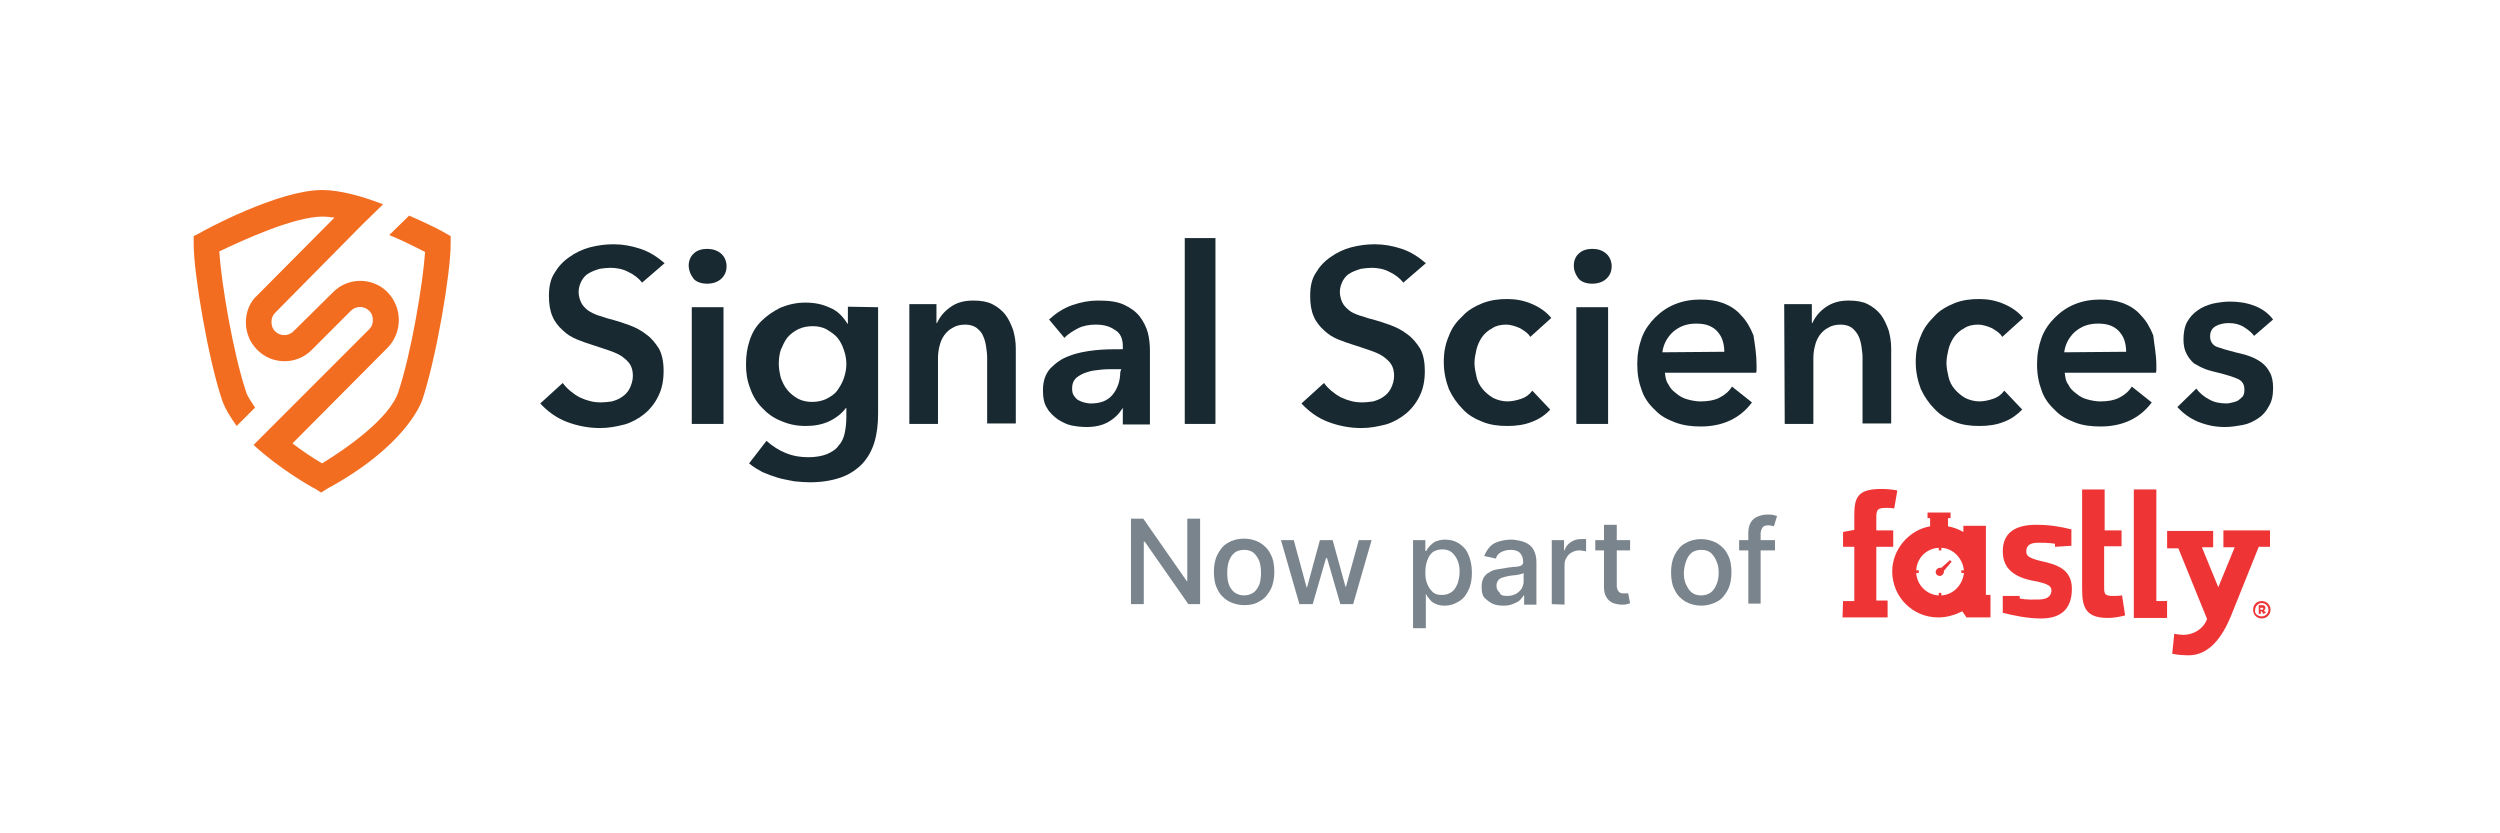 <svg width="72" height="24" viewBox="0 0 72 24" fill="none" xmlns="http://www.w3.org/2000/svg">
<path d="M18.492 8.14C18.404 8.022 18.257 7.905 18.094 7.831C17.932 7.742 17.741 7.713 17.578 7.713C17.49 7.713 17.357 7.728 17.269 7.742C17.18 7.772 17.077 7.801 16.974 7.86C16.886 7.905 16.812 7.978 16.753 8.081C16.709 8.17 16.664 8.273 16.664 8.406C16.664 8.509 16.694 8.627 16.738 8.715C16.782 8.804 16.841 8.863 16.93 8.937C17.018 8.996 17.107 9.04 17.225 9.084C17.343 9.113 17.475 9.172 17.623 9.202C17.785 9.246 17.962 9.305 18.124 9.364C18.286 9.423 18.463 9.512 18.61 9.629C18.758 9.733 18.876 9.88 18.979 10.042C19.067 10.204 19.112 10.426 19.112 10.676C19.112 10.956 19.067 11.192 18.964 11.399C18.876 11.59 18.728 11.782 18.566 11.915C18.404 12.047 18.198 12.165 17.991 12.224C17.755 12.283 17.534 12.328 17.284 12.328C16.959 12.328 16.635 12.268 16.325 12.15C16.016 12.033 15.765 11.841 15.559 11.62L16.207 11.03C16.325 11.192 16.502 11.34 16.694 11.443C16.915 11.546 17.107 11.59 17.298 11.59C17.387 11.59 17.519 11.576 17.623 11.561C17.726 11.531 17.844 11.487 17.918 11.428C18.006 11.369 18.08 11.295 18.139 11.178C18.183 11.089 18.227 10.956 18.227 10.824C18.227 10.691 18.198 10.573 18.139 10.485C18.08 10.396 17.991 10.322 17.888 10.249C17.8 10.19 17.652 10.131 17.519 10.086C17.372 10.042 17.225 9.983 17.077 9.939C16.93 9.895 16.767 9.836 16.62 9.777C16.473 9.718 16.325 9.629 16.207 9.512C16.089 9.408 15.971 9.261 15.912 9.113C15.839 8.951 15.809 8.745 15.809 8.524C15.809 8.258 15.854 8.037 15.971 7.86C16.075 7.683 16.222 7.521 16.399 7.403C16.561 7.285 16.767 7.182 16.989 7.123C17.225 7.064 17.431 7.035 17.667 7.035C17.932 7.035 18.183 7.079 18.448 7.167C18.714 7.256 18.935 7.403 19.141 7.58L18.492 8.14Z" fill="#182931"/>
<path d="M19.834 7.654C19.834 7.521 19.879 7.388 19.982 7.3C20.07 7.211 20.218 7.167 20.365 7.167C20.513 7.167 20.66 7.211 20.763 7.3C20.866 7.388 20.925 7.521 20.925 7.668C20.925 7.801 20.881 7.934 20.763 8.037C20.66 8.125 20.527 8.17 20.365 8.17C20.203 8.17 20.07 8.125 19.982 8.037C19.879 7.904 19.834 7.771 19.834 7.654ZM19.923 12.209H20.837V8.848H19.923V12.209Z" fill="#182931"/>
<path d="M25.289 8.848V11.9C25.289 12.21 25.26 12.475 25.186 12.726C25.112 12.976 24.994 13.182 24.832 13.359C24.67 13.522 24.463 13.669 24.198 13.758C23.933 13.846 23.653 13.89 23.314 13.89C23.181 13.89 23.019 13.875 22.871 13.861C22.724 13.831 22.547 13.802 22.399 13.758C22.252 13.713 22.09 13.654 21.957 13.595C21.824 13.522 21.692 13.448 21.574 13.345L22.075 12.696C22.237 12.843 22.444 12.976 22.635 13.05C22.857 13.138 23.063 13.168 23.284 13.168C23.476 13.168 23.667 13.138 23.815 13.079C23.948 13.02 24.08 12.947 24.154 12.829C24.242 12.74 24.301 12.607 24.331 12.46C24.36 12.313 24.375 12.165 24.375 12.003V11.752H24.36C24.242 11.915 24.065 12.047 23.874 12.136C23.682 12.224 23.461 12.268 23.21 12.268C22.945 12.268 22.724 12.224 22.488 12.121C22.267 12.033 22.09 11.9 21.942 11.738C21.795 11.59 21.677 11.399 21.603 11.177C21.515 10.956 21.485 10.735 21.485 10.499C21.485 10.249 21.515 10.027 21.589 9.806C21.662 9.585 21.765 9.408 21.928 9.246C22.075 9.099 22.267 8.966 22.473 8.863C22.694 8.774 22.915 8.715 23.196 8.715C23.461 8.715 23.682 8.76 23.903 8.863C24.124 8.951 24.287 9.128 24.404 9.32H24.419V8.833L25.289 8.848ZM23.402 9.394C23.255 9.394 23.107 9.423 22.989 9.482C22.871 9.541 22.768 9.615 22.68 9.718C22.606 9.806 22.547 9.939 22.488 10.072C22.444 10.204 22.429 10.352 22.429 10.485C22.429 10.617 22.458 10.765 22.488 10.883C22.532 11.001 22.591 11.133 22.68 11.236C22.753 11.325 22.857 11.413 22.989 11.487C23.107 11.546 23.24 11.575 23.387 11.575C23.535 11.575 23.682 11.546 23.8 11.487C23.918 11.428 24.036 11.354 24.11 11.251C24.183 11.148 24.257 11.03 24.301 10.897C24.346 10.765 24.375 10.632 24.375 10.485C24.375 10.337 24.346 10.19 24.301 10.072C24.257 9.939 24.198 9.821 24.11 9.718C24.036 9.629 23.918 9.556 23.8 9.482C23.682 9.423 23.564 9.394 23.402 9.394Z" fill="#182931"/>
<path d="M26.174 8.759H26.97V9.305H26.985C27.058 9.143 27.176 8.981 27.368 8.848C27.545 8.715 27.766 8.656 28.032 8.656C28.253 8.656 28.43 8.686 28.577 8.759C28.724 8.833 28.857 8.936 28.96 9.069C29.049 9.187 29.122 9.349 29.181 9.511C29.226 9.674 29.255 9.85 29.255 10.027V12.195H28.43V10.293C28.43 10.19 28.415 10.101 28.4 9.983C28.385 9.88 28.356 9.762 28.312 9.674C28.282 9.585 28.208 9.511 28.12 9.438C28.032 9.379 27.928 9.349 27.796 9.349C27.663 9.349 27.53 9.379 27.442 9.438C27.353 9.482 27.265 9.556 27.191 9.659C27.132 9.747 27.088 9.836 27.058 9.968C27.029 10.072 27.014 10.204 27.014 10.307V12.209H26.189V8.759" fill="#182931"/>
<path d="M32.351 11.767H32.322C32.233 11.915 32.101 12.047 31.924 12.15C31.747 12.254 31.526 12.298 31.29 12.298C31.157 12.298 31.01 12.283 30.862 12.254C30.715 12.224 30.582 12.15 30.464 12.077C30.346 11.988 30.228 11.885 30.155 11.752C30.066 11.62 30.037 11.443 30.037 11.236C30.037 10.971 30.11 10.764 30.258 10.602C30.405 10.455 30.582 10.322 30.803 10.248C31.024 10.16 31.275 10.116 31.54 10.086C31.806 10.057 32.071 10.057 32.337 10.057V9.968C32.337 9.747 32.263 9.585 32.101 9.497C31.953 9.393 31.776 9.349 31.555 9.349C31.378 9.349 31.201 9.379 31.054 9.452C30.907 9.526 30.744 9.629 30.656 9.732L30.213 9.202C30.405 9.025 30.626 8.877 30.877 8.789C31.142 8.7 31.363 8.656 31.629 8.656C31.939 8.656 32.174 8.686 32.366 8.774C32.558 8.863 32.705 8.966 32.823 9.113C32.926 9.246 33.015 9.423 33.059 9.585C33.103 9.762 33.118 9.939 33.118 10.101V12.224H32.337V11.782H32.351V11.767ZM32.292 10.632H32.115C31.997 10.632 31.835 10.632 31.703 10.647C31.57 10.661 31.422 10.676 31.305 10.72C31.187 10.75 31.069 10.823 30.995 10.883C30.921 10.956 30.877 11.045 30.877 11.192C30.877 11.28 30.892 11.339 30.921 11.384C30.951 11.428 30.995 11.487 31.039 11.516C31.098 11.546 31.157 11.575 31.216 11.59C31.29 11.605 31.349 11.62 31.408 11.62C31.688 11.62 31.894 11.546 32.042 11.369C32.174 11.207 32.263 10.986 32.263 10.72L32.292 10.632Z" fill="#182931"/>
<path d="M35.005 6.857H34.121V12.209H35.005V6.857Z" fill="#182931"/>
<path d="M40.416 8.14C40.327 8.022 40.18 7.905 40.018 7.831C39.856 7.742 39.664 7.713 39.502 7.713C39.413 7.713 39.281 7.728 39.192 7.742C39.104 7.772 39.001 7.801 38.897 7.86C38.809 7.905 38.735 7.978 38.676 8.081C38.632 8.17 38.588 8.273 38.588 8.406C38.588 8.509 38.617 8.627 38.661 8.715C38.706 8.804 38.765 8.863 38.853 8.937C38.941 9.01 39.03 9.04 39.148 9.084C39.266 9.113 39.398 9.172 39.546 9.202C39.708 9.246 39.885 9.305 40.047 9.364C40.209 9.423 40.386 9.512 40.534 9.629C40.681 9.733 40.799 9.88 40.902 10.042C40.991 10.204 41.035 10.426 41.035 10.676C41.035 10.956 40.991 11.192 40.888 11.399C40.799 11.59 40.652 11.782 40.489 11.915C40.327 12.047 40.121 12.165 39.915 12.224C39.679 12.283 39.458 12.328 39.207 12.328C38.883 12.328 38.558 12.268 38.249 12.15C37.939 12.033 37.688 11.841 37.482 11.62L38.131 11.03C38.249 11.192 38.425 11.34 38.617 11.443C38.838 11.546 39.03 11.59 39.222 11.59C39.31 11.59 39.443 11.576 39.546 11.561C39.649 11.531 39.767 11.487 39.841 11.428C39.929 11.369 40.003 11.295 40.062 11.178C40.106 11.089 40.15 10.956 40.15 10.824C40.15 10.691 40.121 10.573 40.062 10.485C40.003 10.396 39.915 10.322 39.811 10.249C39.723 10.19 39.575 10.131 39.443 10.086C39.31 10.042 39.148 9.983 39.001 9.939C38.853 9.895 38.691 9.836 38.543 9.777C38.396 9.718 38.249 9.629 38.131 9.512C38.013 9.408 37.895 9.261 37.836 9.113C37.762 8.951 37.733 8.745 37.733 8.524C37.733 8.258 37.777 8.037 37.895 7.86C37.998 7.683 38.145 7.521 38.322 7.403C38.484 7.285 38.691 7.182 38.912 7.123C39.148 7.064 39.354 7.035 39.59 7.035C39.856 7.035 40.106 7.079 40.372 7.167C40.637 7.256 40.858 7.403 41.065 7.58L40.416 8.14Z" fill="#182931"/>
<path d="M44.072 9.703C44.013 9.6 43.925 9.541 43.777 9.452C43.645 9.393 43.497 9.349 43.379 9.349C43.232 9.349 43.084 9.378 42.981 9.452C42.863 9.511 42.76 9.6 42.686 9.703C42.613 9.806 42.554 9.939 42.524 10.057C42.495 10.189 42.465 10.322 42.465 10.455C42.465 10.587 42.495 10.72 42.524 10.853C42.554 10.986 42.613 11.103 42.701 11.207C42.789 11.31 42.878 11.383 42.996 11.457C43.114 11.516 43.261 11.56 43.409 11.56C43.541 11.56 43.674 11.531 43.807 11.487C43.94 11.443 44.043 11.369 44.131 11.251L44.647 11.796C44.514 11.944 44.323 12.076 44.116 12.15C43.895 12.239 43.659 12.268 43.409 12.268C43.158 12.268 42.922 12.239 42.701 12.15C42.48 12.062 42.288 11.959 42.126 11.782C41.964 11.619 41.831 11.428 41.728 11.207C41.639 10.971 41.581 10.72 41.581 10.425C41.581 10.145 41.625 9.909 41.728 9.673C41.816 9.437 41.949 9.261 42.126 9.098C42.273 8.936 42.48 8.818 42.701 8.73C42.937 8.641 43.158 8.612 43.409 8.612C43.659 8.612 43.895 8.656 44.131 8.759C44.367 8.862 44.544 8.995 44.677 9.157L44.072 9.703Z" fill="#182931"/>
<path d="M45.325 7.654C45.325 7.521 45.369 7.388 45.473 7.3C45.561 7.211 45.709 7.167 45.856 7.167C46.018 7.167 46.151 7.211 46.254 7.3C46.357 7.388 46.416 7.521 46.416 7.668C46.416 7.801 46.372 7.934 46.254 8.037C46.151 8.125 46.018 8.17 45.856 8.17C45.694 8.17 45.561 8.125 45.473 8.037C45.369 7.904 45.325 7.771 45.325 7.654ZM45.399 12.209H46.313V8.848H45.399V12.209Z" fill="#182931"/>
<path d="M50.589 10.529V10.632C50.589 10.662 50.589 10.706 50.574 10.735H47.949C47.964 10.853 47.979 10.986 48.053 11.074C48.097 11.178 48.171 11.251 48.288 11.34C48.377 11.413 48.48 11.472 48.598 11.502C48.701 11.531 48.849 11.561 48.967 11.561C49.188 11.561 49.365 11.531 49.512 11.458C49.66 11.384 49.792 11.281 49.881 11.133L50.456 11.59C50.117 12.047 49.615 12.283 48.981 12.283C48.716 12.283 48.48 12.254 48.244 12.165C48.008 12.077 47.817 11.974 47.669 11.812C47.507 11.664 47.36 11.472 47.286 11.251C47.197 11.015 47.153 10.78 47.153 10.485C47.153 10.204 47.197 9.969 47.286 9.718C47.374 9.482 47.522 9.29 47.669 9.143C47.831 8.981 48.023 8.848 48.244 8.76C48.465 8.671 48.701 8.627 48.967 8.627C49.217 8.627 49.424 8.656 49.63 8.73C49.822 8.804 50.014 8.922 50.146 9.084C50.294 9.231 50.412 9.438 50.5 9.659C50.544 9.939 50.589 10.219 50.589 10.529ZM49.66 10.131C49.66 10.028 49.645 9.91 49.615 9.821C49.586 9.718 49.542 9.644 49.468 9.556C49.409 9.482 49.321 9.423 49.217 9.379C49.114 9.335 48.981 9.32 48.849 9.32C48.583 9.32 48.377 9.394 48.185 9.556C48.023 9.703 47.905 9.91 47.876 10.146L49.66 10.131Z" fill="#182931"/>
<path d="M51.385 8.759H52.181V9.305H52.196C52.269 9.143 52.387 8.981 52.579 8.848C52.771 8.715 52.977 8.656 53.242 8.656C53.464 8.656 53.641 8.686 53.788 8.759C53.935 8.833 54.068 8.936 54.171 9.069C54.26 9.187 54.333 9.349 54.392 9.511C54.437 9.674 54.466 9.85 54.466 10.027V12.195H53.641V10.293C53.641 10.19 53.626 10.101 53.611 9.983C53.596 9.88 53.567 9.762 53.523 9.674C53.478 9.585 53.419 9.511 53.331 9.438C53.242 9.379 53.139 9.349 53.007 9.349C52.874 9.349 52.741 9.379 52.653 9.438C52.564 9.482 52.476 9.556 52.402 9.659C52.343 9.747 52.299 9.836 52.269 9.968C52.24 10.072 52.225 10.204 52.225 10.307V12.209H51.4L51.385 8.759Z" fill="#182931"/>
<path d="M57.665 9.703C57.606 9.6 57.517 9.541 57.37 9.452C57.237 9.393 57.09 9.349 56.972 9.349C56.825 9.349 56.677 9.378 56.574 9.452C56.456 9.511 56.353 9.6 56.279 9.703C56.205 9.806 56.146 9.939 56.117 10.057C56.087 10.189 56.058 10.322 56.058 10.455C56.058 10.587 56.087 10.72 56.117 10.853C56.146 10.986 56.205 11.103 56.294 11.207C56.382 11.31 56.471 11.383 56.589 11.457C56.707 11.516 56.854 11.56 57.002 11.56C57.134 11.56 57.267 11.531 57.4 11.487C57.532 11.443 57.635 11.369 57.724 11.251L58.24 11.796C58.093 11.944 57.916 12.076 57.709 12.15C57.488 12.239 57.252 12.268 57.002 12.268C56.751 12.268 56.515 12.239 56.294 12.15C56.073 12.062 55.881 11.959 55.719 11.782C55.557 11.619 55.424 11.428 55.321 11.207C55.232 10.971 55.173 10.72 55.173 10.425C55.173 10.145 55.218 9.909 55.321 9.673C55.409 9.437 55.557 9.261 55.719 9.098C55.866 8.936 56.073 8.818 56.294 8.73C56.515 8.641 56.751 8.612 57.002 8.612C57.252 8.612 57.488 8.656 57.724 8.759C57.96 8.862 58.137 8.995 58.269 9.157L57.665 9.703Z" fill="#182931"/>
<path d="M62.103 10.529V10.632C62.103 10.662 62.103 10.706 62.088 10.735H59.464C59.478 10.853 59.493 10.986 59.567 11.074C59.611 11.178 59.685 11.251 59.803 11.34C59.891 11.413 59.994 11.472 60.112 11.502C60.215 11.531 60.363 11.561 60.481 11.561C60.702 11.561 60.879 11.531 61.026 11.458C61.174 11.384 61.306 11.281 61.395 11.133L61.97 11.59C61.631 12.047 61.13 12.283 60.496 12.283C60.23 12.283 59.98 12.254 59.758 12.165C59.523 12.077 59.331 11.974 59.184 11.812C59.021 11.664 58.874 11.472 58.8 11.251C58.712 11.015 58.667 10.78 58.667 10.485C58.667 10.204 58.712 9.969 58.8 9.718C58.889 9.482 59.036 9.29 59.184 9.143C59.346 8.981 59.537 8.848 59.758 8.76C59.98 8.671 60.215 8.627 60.481 8.627C60.731 8.627 60.938 8.656 61.144 8.73C61.336 8.804 61.528 8.922 61.66 9.084C61.808 9.231 61.926 9.438 62.014 9.659C62.044 9.939 62.103 10.219 62.103 10.529ZM61.233 10.131C61.233 10.028 61.218 9.91 61.189 9.821C61.159 9.718 61.115 9.644 61.041 9.556C60.982 9.482 60.894 9.423 60.791 9.379C60.687 9.335 60.555 9.32 60.422 9.32C60.157 9.32 59.95 9.394 59.758 9.556C59.596 9.703 59.478 9.91 59.449 10.146L61.233 10.131Z" fill="#182931"/>
<path d="M64.919 9.673C64.845 9.57 64.742 9.496 64.609 9.408C64.477 9.334 64.344 9.305 64.182 9.305C64.049 9.305 63.916 9.334 63.813 9.393C63.71 9.452 63.651 9.541 63.651 9.688C63.651 9.821 63.71 9.924 63.828 9.983C63.946 10.027 64.138 10.086 64.374 10.145C64.491 10.175 64.639 10.204 64.757 10.248C64.889 10.293 65.007 10.351 65.111 10.425C65.214 10.499 65.302 10.587 65.376 10.735C65.435 10.838 65.465 11 65.465 11.162C65.465 11.383 65.435 11.546 65.347 11.693C65.273 11.841 65.17 11.959 65.037 12.047C64.904 12.135 64.757 12.209 64.595 12.239C64.433 12.268 64.255 12.298 64.079 12.298C63.813 12.298 63.577 12.253 63.312 12.15C63.061 12.047 62.87 11.9 62.708 11.723L63.253 11.192C63.342 11.31 63.474 11.428 63.622 11.502C63.769 11.59 63.946 11.619 64.123 11.619C64.182 11.619 64.241 11.605 64.3 11.59C64.359 11.575 64.418 11.56 64.462 11.531C64.506 11.502 64.55 11.457 64.595 11.413C64.624 11.369 64.639 11.31 64.639 11.221C64.639 11.074 64.58 10.971 64.447 10.912C64.314 10.853 64.123 10.794 63.887 10.735C63.769 10.705 63.636 10.676 63.518 10.632C63.4 10.587 63.297 10.528 63.194 10.47C63.106 10.396 63.032 10.307 62.973 10.189C62.914 10.086 62.884 9.939 62.884 9.777C62.884 9.6 62.914 9.408 62.988 9.275C63.061 9.143 63.165 9.025 63.297 8.936C63.415 8.848 63.563 8.789 63.725 8.745C63.872 8.715 64.049 8.686 64.211 8.686C64.462 8.686 64.683 8.715 64.919 8.803C65.155 8.892 65.332 9.025 65.465 9.202L64.919 9.673Z" fill="#182931"/>
<path d="M12.816 6.71C12.787 6.681 12.36 6.459 11.784 6.209L11.21 6.769C11.608 6.931 11.976 7.123 12.242 7.256C12.183 8.155 11.844 10.175 11.475 11.28C11.224 12.062 9.927 12.947 9.278 13.345C9.042 13.212 8.733 13.005 8.423 12.77L11.165 10.013C11.593 9.57 11.593 8.863 11.165 8.42C10.738 7.978 10.015 7.978 9.588 8.42L8.453 9.541C8.305 9.688 8.069 9.688 7.922 9.541C7.848 9.467 7.819 9.379 7.819 9.275C7.819 9.172 7.848 9.084 7.922 9.01L10.443 6.459L11.033 5.884C10.428 5.649 9.779 5.472 9.278 5.472C8.01 5.472 5.843 6.651 5.755 6.71L5.578 6.799V7.034C5.578 7.875 5.99 10.307 6.389 11.502C6.477 11.767 6.639 12.018 6.816 12.268L7.347 11.738C7.244 11.575 7.126 11.428 7.081 11.266C6.713 10.16 6.374 8.155 6.315 7.241C7.022 6.902 8.482 6.238 9.293 6.238C9.396 6.238 9.514 6.253 9.632 6.268L7.421 8.494C7.199 8.686 7.081 8.981 7.081 9.275C7.081 9.57 7.185 9.85 7.406 10.072C7.833 10.514 8.556 10.514 8.983 10.072L10.104 8.951C10.251 8.804 10.487 8.804 10.634 8.951C10.708 9.025 10.738 9.113 10.738 9.216C10.738 9.32 10.708 9.408 10.634 9.482L7.303 12.814C8.054 13.507 8.939 14.008 9.087 14.082L9.249 14.185L9.411 14.082C11.667 12.858 12.124 11.634 12.168 11.502C12.566 10.293 12.979 7.875 12.979 7.034V6.799L12.816 6.71Z" fill="#F36D21"/>
<path d="M34.563 14.937V17.399H34.224L32.97 15.601H32.941V17.399H32.572V14.937H32.926L34.179 16.736H34.194V14.937H34.563Z" fill="#7A848D"/>
<path d="M35.83 17.428C35.668 17.428 35.506 17.384 35.373 17.31C35.255 17.237 35.137 17.134 35.064 16.971C34.99 16.839 34.96 16.662 34.96 16.47C34.96 16.278 34.99 16.116 35.064 15.969C35.137 15.836 35.226 15.703 35.373 15.63C35.491 15.556 35.653 15.512 35.83 15.512C35.992 15.512 36.155 15.556 36.287 15.63C36.405 15.703 36.523 15.807 36.597 15.969C36.671 16.101 36.7 16.278 36.7 16.47C36.7 16.647 36.671 16.824 36.597 16.971C36.523 17.104 36.435 17.237 36.287 17.31C36.155 17.399 36.007 17.428 35.83 17.428ZM35.83 17.148C35.934 17.148 36.022 17.119 36.11 17.06C36.184 17.001 36.228 16.927 36.273 16.824C36.302 16.735 36.317 16.603 36.317 16.5C36.317 16.382 36.302 16.264 36.273 16.175C36.243 16.087 36.184 15.998 36.11 15.925C36.037 15.866 35.948 15.836 35.83 15.836C35.727 15.836 35.609 15.866 35.55 15.925C35.477 15.983 35.432 16.057 35.388 16.175C35.358 16.264 35.344 16.396 35.344 16.5C35.344 16.617 35.358 16.735 35.388 16.824C35.417 16.912 35.477 17.001 35.55 17.06C35.639 17.119 35.727 17.148 35.83 17.148Z" fill="#7A848D"/>
<path d="M37.423 17.399L36.892 15.556H37.261L37.629 16.913H37.644L38.013 15.556H38.381L38.75 16.898H38.764L39.133 15.556H39.502L38.971 17.399H38.602L38.219 16.072H38.19L37.806 17.399H37.423Z" fill="#7A848D"/>
<path d="M40.696 18.092V15.556H41.05V15.866H41.079C41.094 15.822 41.123 15.792 41.168 15.733C41.212 15.689 41.256 15.645 41.33 15.601C41.404 15.571 41.492 15.541 41.61 15.541C41.757 15.541 41.89 15.571 42.008 15.645C42.126 15.718 42.229 15.822 42.288 15.969C42.347 16.102 42.391 16.279 42.391 16.485C42.391 16.692 42.362 16.854 42.288 17.001C42.229 17.134 42.141 17.252 42.008 17.325C41.89 17.399 41.757 17.443 41.61 17.443C41.507 17.443 41.418 17.429 41.33 17.384C41.256 17.355 41.212 17.311 41.168 17.252C41.123 17.207 41.094 17.163 41.079 17.119H41.064V18.092H40.696ZM41.05 16.485C41.05 16.618 41.064 16.736 41.109 16.824C41.138 16.913 41.197 16.986 41.271 17.06C41.344 17.119 41.418 17.134 41.536 17.134C41.639 17.134 41.728 17.104 41.816 17.045C41.89 16.986 41.934 16.913 41.978 16.809C42.008 16.721 42.037 16.588 42.037 16.47C42.037 16.352 42.023 16.234 41.978 16.146C41.949 16.058 41.89 15.984 41.816 15.91C41.743 15.851 41.654 15.822 41.536 15.822C41.433 15.822 41.344 15.851 41.271 15.895C41.197 15.954 41.153 16.013 41.109 16.131C41.064 16.249 41.05 16.352 41.05 16.485Z" fill="#7A848D"/>
<path d="M43.305 17.443C43.187 17.443 43.069 17.429 42.981 17.384C42.892 17.34 42.819 17.281 42.745 17.207C42.686 17.134 42.671 17.031 42.671 16.898C42.671 16.795 42.686 16.721 42.73 16.633C42.775 16.573 42.819 16.515 42.892 16.485C42.952 16.441 43.025 16.411 43.128 16.397C43.217 16.382 43.291 16.367 43.394 16.352C43.497 16.338 43.586 16.323 43.674 16.323C43.748 16.308 43.792 16.308 43.821 16.279C43.851 16.264 43.866 16.234 43.866 16.19V16.175C43.866 16.072 43.836 15.998 43.777 15.925C43.718 15.866 43.63 15.836 43.512 15.836C43.394 15.836 43.291 15.866 43.217 15.91C43.143 15.954 43.099 16.013 43.084 16.087L42.745 16.013C42.789 15.91 42.834 15.822 42.922 15.733C42.996 15.659 43.084 15.615 43.202 15.586C43.305 15.556 43.423 15.541 43.526 15.541C43.6 15.541 43.674 15.556 43.762 15.571C43.836 15.586 43.925 15.615 43.998 15.659C44.072 15.704 44.131 15.763 44.175 15.851C44.219 15.94 44.249 16.043 44.249 16.19V17.414H43.895V17.148H43.88C43.851 17.193 43.821 17.237 43.777 17.281C43.733 17.325 43.674 17.355 43.6 17.384C43.497 17.429 43.408 17.443 43.305 17.443ZM43.394 17.163C43.497 17.163 43.571 17.148 43.659 17.104C43.733 17.06 43.777 17.016 43.821 16.957C43.851 16.898 43.88 16.824 43.88 16.765V16.5C43.866 16.515 43.851 16.529 43.807 16.529C43.777 16.544 43.733 16.544 43.689 16.559C43.644 16.559 43.6 16.573 43.556 16.573C43.512 16.573 43.482 16.588 43.453 16.588C43.379 16.603 43.32 16.618 43.276 16.633C43.217 16.647 43.173 16.677 43.143 16.721C43.114 16.765 43.099 16.809 43.099 16.868C43.099 16.957 43.128 17.016 43.187 17.06C43.202 17.134 43.276 17.163 43.394 17.163Z" fill="#7A848D"/>
<path d="M44.691 17.399V15.556H45.045V15.851H45.059C45.089 15.748 45.148 15.674 45.236 15.615C45.325 15.556 45.413 15.526 45.531 15.526C45.546 15.526 45.575 15.526 45.605 15.526C45.635 15.526 45.664 15.526 45.679 15.526V15.88C45.664 15.88 45.635 15.866 45.605 15.866C45.575 15.866 45.531 15.851 45.502 15.851C45.413 15.851 45.34 15.866 45.266 15.91C45.207 15.939 45.148 15.998 45.118 16.057C45.074 16.116 45.059 16.19 45.059 16.278V17.413L44.691 17.399Z" fill="#7A848D"/>
<path d="M46.947 15.556V15.851H45.944V15.556H46.947ZM46.195 15.114H46.563V16.854C46.563 16.927 46.578 16.971 46.593 17.001C46.608 17.03 46.637 17.06 46.667 17.075C46.696 17.089 46.74 17.089 46.77 17.089C46.799 17.089 46.829 17.089 46.844 17.089C46.858 17.089 46.888 17.089 46.888 17.075L46.947 17.369C46.932 17.384 46.903 17.384 46.858 17.399C46.814 17.414 46.77 17.414 46.726 17.414C46.637 17.414 46.549 17.399 46.46 17.369C46.387 17.34 46.313 17.281 46.269 17.207C46.224 17.134 46.195 17.045 46.195 16.927V15.114Z" fill="#7A848D"/>
<path d="M48.996 17.443C48.834 17.443 48.672 17.399 48.539 17.325C48.421 17.251 48.303 17.148 48.23 16.986C48.156 16.853 48.127 16.676 48.127 16.485C48.127 16.293 48.156 16.131 48.23 15.983C48.303 15.851 48.392 15.718 48.539 15.644C48.657 15.571 48.819 15.526 48.996 15.526C49.158 15.526 49.321 15.571 49.453 15.644C49.571 15.718 49.689 15.821 49.763 15.983C49.837 16.116 49.866 16.293 49.866 16.485C49.866 16.662 49.837 16.838 49.763 16.986C49.689 17.119 49.601 17.251 49.453 17.325C49.321 17.399 49.158 17.443 48.996 17.443ZM48.996 17.148C49.099 17.148 49.188 17.119 49.276 17.06C49.35 17.001 49.394 16.927 49.439 16.824C49.483 16.721 49.498 16.603 49.498 16.499C49.498 16.381 49.483 16.264 49.439 16.175C49.409 16.087 49.35 15.998 49.276 15.924C49.203 15.866 49.114 15.836 48.996 15.836C48.893 15.836 48.775 15.866 48.716 15.924C48.642 15.983 48.598 16.057 48.554 16.175C48.525 16.264 48.495 16.396 48.495 16.499C48.495 16.617 48.51 16.735 48.554 16.824C48.598 16.912 48.642 17.001 48.716 17.06C48.79 17.119 48.878 17.148 48.996 17.148Z" fill="#7A848D"/>
<path d="M51.119 15.556V15.851H50.087V15.556H51.119ZM50.352 17.399V15.335C50.352 15.217 50.382 15.114 50.426 15.04C50.47 14.966 50.544 14.907 50.618 14.878C50.691 14.848 50.78 14.819 50.898 14.819C50.971 14.819 51.031 14.819 51.075 14.834C51.119 14.848 51.163 14.848 51.178 14.863L51.089 15.158C51.075 15.158 51.045 15.143 51.031 15.143C51.001 15.143 50.971 15.129 50.942 15.129C50.854 15.129 50.795 15.143 50.765 15.187C50.736 15.232 50.706 15.291 50.706 15.364V17.384H50.352V17.399Z" fill="#7A848D"/>
<path d="M61.454 14.598V17.797H62.412V17.31H62.103V14.096H61.454V14.598Z" fill="#EE3435"/>
<path d="M53.08 17.31H53.404V15.748H53.08V15.32L53.404 15.261V14.833C53.404 14.317 53.508 14.082 54.186 14.082C54.319 14.082 54.51 14.096 54.643 14.126L54.554 14.642C54.451 14.627 54.407 14.627 54.333 14.627C54.097 14.627 54.038 14.656 54.038 14.892V15.276H54.525V15.748H54.038V17.296H54.363V17.782H53.065L53.08 17.31Z" fill="#EE3435"/>
<path d="M61.115 17.148C61.012 17.163 60.938 17.163 60.85 17.163C60.584 17.163 60.599 17.089 60.599 16.824V15.733H61.101V15.276H60.614V14.096H59.965V16.971C59.965 17.531 60.098 17.797 60.717 17.797C60.85 17.797 61.056 17.767 61.204 17.723L61.115 17.148Z" fill="#EE3435"/>
<path d="M65.14 17.31C65.273 17.31 65.391 17.413 65.391 17.561C65.391 17.693 65.288 17.811 65.14 17.811C64.993 17.811 64.89 17.708 64.89 17.561C64.89 17.413 64.993 17.31 65.14 17.31ZM65.14 17.752C65.243 17.752 65.332 17.664 65.332 17.561C65.332 17.457 65.243 17.369 65.14 17.369C65.037 17.369 64.949 17.457 64.949 17.561C64.919 17.664 65.022 17.752 65.14 17.752ZM65.184 17.679L65.14 17.605H65.111V17.679H65.052V17.428H65.155C65.214 17.428 65.243 17.457 65.243 17.502C65.243 17.546 65.229 17.561 65.199 17.575L65.258 17.649L65.184 17.679ZM65.096 17.561H65.14C65.17 17.561 65.184 17.546 65.184 17.531C65.184 17.502 65.17 17.502 65.14 17.502H65.096V17.561Z" fill="#EE3435"/>
<path d="M59.184 15.748V15.659C58.992 15.63 58.801 15.63 58.697 15.63C58.388 15.63 58.358 15.777 58.358 15.88C58.358 15.998 58.403 16.057 58.727 16.146C59.199 16.249 59.67 16.367 59.67 16.957C59.67 17.517 59.376 17.812 58.786 17.812C58.373 17.812 57.99 17.723 57.68 17.65V17.163H58.167V17.237C58.388 17.281 58.594 17.266 58.712 17.266C59.036 17.266 59.081 17.104 59.081 17.001C59.081 16.883 58.992 16.824 58.683 16.75C58.123 16.662 57.68 16.455 57.68 15.88C57.68 15.335 58.049 15.114 58.639 15.114C59.051 15.114 59.361 15.173 59.656 15.246V15.718L59.184 15.748Z" fill="#EE3435"/>
<path d="M56.206 16.175L56.161 16.131L55.911 16.352C55.896 16.352 55.881 16.352 55.867 16.352C55.807 16.352 55.748 16.411 55.748 16.47C55.748 16.544 55.807 16.588 55.867 16.588C55.925 16.588 55.984 16.529 55.984 16.47C55.984 16.455 55.984 16.441 55.984 16.441L56.206 16.175Z" fill="#EE3435"/>
<path d="M57.194 17.148V15.143H56.545V15.32C56.412 15.246 56.265 15.187 56.103 15.158V14.922H56.176V14.76H55.513V14.922H55.587V15.158C54.982 15.261 54.496 15.821 54.496 16.455C54.496 17.192 55.085 17.782 55.822 17.782C56.073 17.782 56.309 17.708 56.515 17.605L56.633 17.782H57.326V17.133H57.194V17.148ZM55.911 17.148V17.074H55.837V17.148C55.483 17.133 55.203 16.838 55.188 16.5H55.262V16.426H55.188C55.203 16.072 55.483 15.792 55.837 15.777V15.851H55.911V15.777C56.25 15.792 56.515 16.072 56.56 16.411V16.426H56.486V16.5H56.56V16.514C56.515 16.868 56.235 17.133 55.911 17.148Z" fill="#EE3435"/>
<path d="M64.049 15.276H65.376V15.748H65.052L64.241 17.767C64.005 18.328 63.636 18.873 63.032 18.873C62.899 18.873 62.693 18.858 62.56 18.829L62.619 18.254C62.708 18.269 62.811 18.284 62.884 18.284C63.164 18.284 63.459 18.121 63.563 17.826L62.737 15.792H62.413V15.291H63.739V15.762H63.415L63.887 16.912L64.359 15.762H64.034V15.276H64.049Z" fill="#EE3435"/>
</svg>
